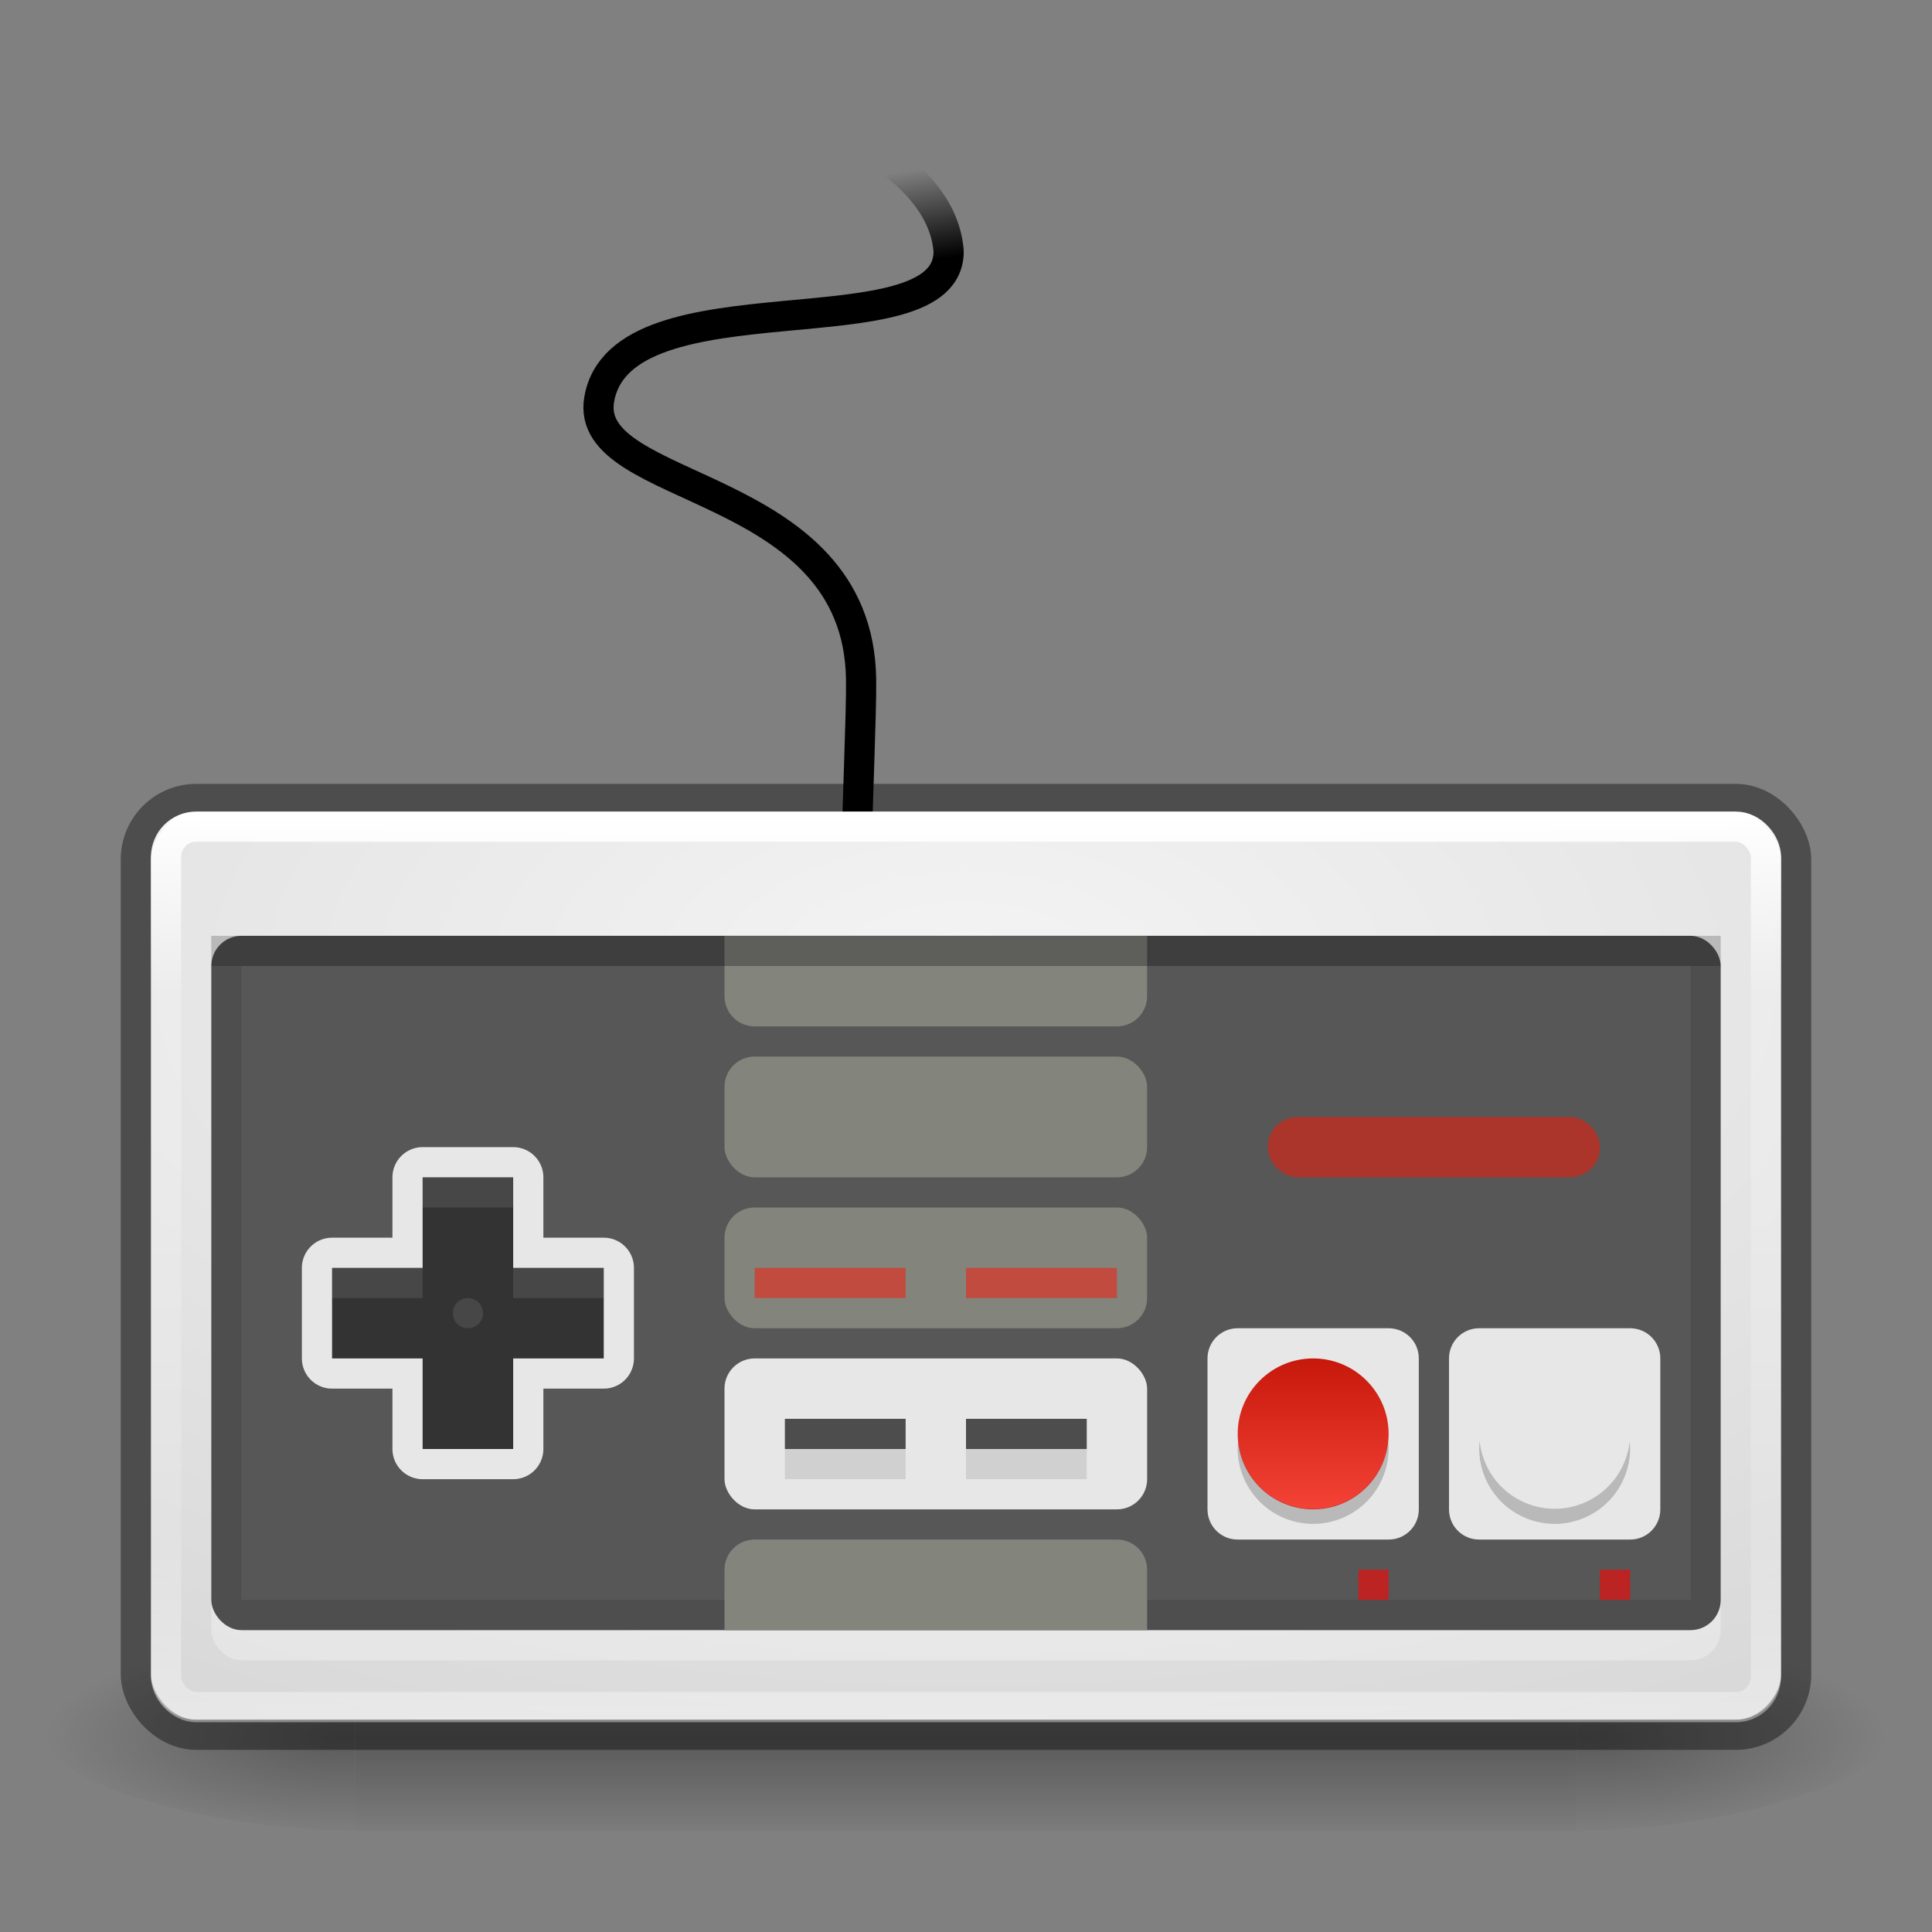 <svg xmlns="http://www.w3.org/2000/svg" xmlns:svg="http://www.w3.org/2000/svg" xmlns:xlink="http://www.w3.org/1999/xlink" id="svg4117" width="64" height="64" version="1.1"><rect width="100%" height="100%" fill="#808080" stroke="none"/><defs id="defs4119"><linearGradient id="linearGradient4410"><stop id="stop4412" offset="0" stop-color="#000" stop-opacity="1"/><stop id="stop4414" offset="1" stop-color="#000" stop-opacity="0"/></linearGradient><linearGradient id="linearGradient4295"><stop id="stop4297" offset="0" stop-color="#f44336" stop-opacity="1"/><stop id="stop4299" offset="1" stop-color="#c6180b" stop-opacity="1"/></linearGradient><linearGradient id="linearGradient3924"><stop id="stop3926" offset="0" stop-color="#fff" stop-opacity="1"/><stop id="stop3928" offset=".2" stop-color="#fff" stop-opacity=".235"/><stop id="stop3930" offset=".8" stop-color="#fff" stop-opacity=".157"/><stop id="stop3932" offset="1" stop-color="#fff" stop-opacity=".392"/></linearGradient><filter id="filter3831" color-interpolation-filters="sRGB"><feGaussianBlur id="feGaussianBlur3833" stdDeviation=".637"/></filter><clipPath id="clipPath3823"><path id="path3825" fill="#fff" fill-opacity="1" stroke="none" d="M 108.812,58 C 107.254,58 106,59.254 106,60.812 l 0,24.375 C 106,86.746 107.254,88 108.812,88 l 24.375,0 C 134.746,88 136,86.746 136,85.188 l 0,-24.375 C 136,59.254 134.746,58 133.188,58 l -24.375,0 z m 7.188,4.5 10,0 0,8.75 5,0 -10,13.75 -10,-13.75 5,0 0,-8.75 z"/></clipPath><linearGradient id="linearGradient3812" x1="65.263" x2="65.263" y1="64.205" y2="50.069" gradientTransform="matrix(0.625,0,0,0.625,78.5,32.25)" gradientUnits="userSpaceOnUse" xlink:href="#linearGradient5010"/><filter id="filter3806" color-interpolation-filters="sRGB"><feGaussianBlur id="feGaussianBlur3808" stdDeviation="1.2"/></filter><linearGradient id="linearGradient3788" x1="70" x2="70" y1="54" y2="75.095" gradientTransform="translate(0,4)" gradientUnits="userSpaceOnUse" xlink:href="#linearGradient3737"/><linearGradient id="linearGradient3773" x1="56" x2="88" y1="72" y2="72" gradientTransform="matrix(0.938,0,0,0.938,-140.5,3.5)" gradientUnits="userSpaceOnUse" xlink:href="#linearGradient3778"/><linearGradient id="linearGradient3832" x1="65.263" x2="65.263" y1="64.205" y2="50.069" gradientTransform="matrix(0.625,0,0,0.625,28.5,31.25)" gradientUnits="userSpaceOnUse" xlink:href="#linearGradient3737"/><filter id="filter3174" color-interpolation-filters="sRGB"><feGaussianBlur id="feGaussianBlur3176" stdDeviation="1.71"/></filter><linearGradient id="linearGradient3737"><stop id="stop3739" offset="0" stop-color="#fff" stop-opacity="1"/><stop id="stop3741" offset="1" stop-color="#fff" stop-opacity="0"/></linearGradient><linearGradient id="ButtonShadow" x1="45.448" x2="45.448" y1="92.54" y2="7.017" gradientTransform="scale(1.006,0.994)" gradientUnits="userSpaceOnUse"><stop id="stop3750" offset="0" stop-color="#000" stop-opacity="1"/><stop id="stop3752" offset="1" stop-color="#000" stop-opacity=".588"/></linearGradient><linearGradient id="linearGradient5010"><stop id="stop5012" offset="0" stop-color="#000" stop-opacity="1"/><stop id="stop5014" offset="1" stop-color="#000" stop-opacity="0"/></linearGradient><linearGradient id="linearGradient3778"><stop id="stop3780" offset="0" stop-color="#499119" stop-opacity="1"/><stop id="stop3782" offset="1" stop-color="#8fd625" stop-opacity="1"/></linearGradient><linearGradient id="linearGradient3084" x1="24" x2="24" y1="5" y2="43" gradientTransform="matrix(1.432,0,0,0.788,-2.378,23.049)" gradientUnits="userSpaceOnUse" xlink:href="#linearGradient3924"/><linearGradient id="linearGradient2867-449-88-871-390-598-476-591-434-148-57-177-641-289-620-227-114-444-680-744-4-8-69-5-4-8-426-2-9-1-4-965"><stop id="stop4036" offset="0" stop-color="#f4f4f4" stop-opacity="1"/><stop id="stop4040" offset="1" stop-color="#d0d0d0" stop-opacity="1"/></linearGradient><radialGradient id="radialGradient3309" cx="20.931" cy="8.45" r="20" fx="20.931" fy="8.45" gradientTransform="matrix(2.622843e-8,1.798,-3.338,-3.3120209e-8,60.202,-69.994)" gradientUnits="userSpaceOnUse" xlink:href="#linearGradient2867-449-88-871-390-598-476-591-434-148-57-177-641-289-620-227-114-444-680-744-4-8-69-5-4-8-426-2-9-1-4-965"/><linearGradient id="linearGradient4416" x1="23.535" x2="24" y1="6" y2="3" gradientTransform="matrix(-1,0,0,1,51.924,3)" gradientUnits="userSpaceOnUse" xlink:href="#linearGradient4410"/><radialGradient id="radialGradient5934" cx="605.714" cy="486.648" r="117.143" fx="605.714" fy="486.648" gradientTransform="matrix(-0.063,0,0,0.021,46.705,34.451)" gradientUnits="userSpaceOnUse" xlink:href="#linearGradient4410"/><linearGradient id="linearGradient5931" x1="302.857" x2="302.857" y1="366.648" y2="609.505" gradientTransform="matrix(0.063,0,0,0.021,1.283,34.451)" gradientUnits="userSpaceOnUse" xlink:href="#linearGradient5048"/><linearGradient id="linearGradient5048"><stop id="stop5050" offset="0" stop-color="#000" stop-opacity="0"/><stop id="stop5056" offset=".5" stop-color="#000" stop-opacity="1"/><stop id="stop5052" offset="1" stop-color="#000" stop-opacity="0"/></linearGradient><radialGradient id="radialGradient5928" cx="605.714" cy="486.648" r="117.143" fx="605.714" fy="486.648" gradientTransform="matrix(0.063,0,0,0.021,1.295,34.451)" gradientUnits="userSpaceOnUse" xlink:href="#linearGradient4410"/><linearGradient id="linearGradient4486" x1="31" x2="35" y1="32" y2="32" gradientTransform="matrix(1.25,0,0,1.25,-90.75,-84.5)" gradientUnits="userSpaceOnUse" xlink:href="#linearGradient4295"/></defs><g id="layer2" display="none" transform="translate(-135.857,-15.05)"><path id="rect3745" fill="url(#ButtonShadow)" fill-opacity="1" fill-rule="nonzero" stroke="none" d="M 11,7 48,5 85,7 c 3.324,0 6,2.676 6,6 l 0,73 c 0,3.324 -2.676,6 -6,6 L 11,92 C 7.676,92 5,89.324 5,86 L 5,13 C 5,9.676 7.676,7 11,7 Z" filter="url(#filter3174)" opacity=".9"/></g><g id="layer4" display="none" transform="translate(-135.857,-15.05)"><rect id="rect3790" width="30" height="30" x="-86" y="56" fill="#000" fill-opacity="1" stroke="none" filter="url(#filter3806)" opacity=".6" rx="2.813" ry="2.813" transform="matrix(0,-1,1,0,0,4)"/><rect id="rect2993" width="30" height="30" x="-88" y="56" fill="url(#linearGradient3773)" fill-opacity="1" stroke="none" rx="2.813" ry="2.813" transform="matrix(0,-1,1,0,0,0)"/><path id="rect3775" fill="url(#linearGradient3788)" fill-opacity="1" stroke="none" d="M 58.812,58 C 57.254,58 56,59.254 56,60.812 l 0,24.375 c 0,0.873 0.411,1.641 1.031,2.156 C 57.028,87.29 57,87.242 57,87.188 l 0,-24.375 C 57,61.254 58.171,60 59.625,60 l 22.75,0 C 83.829,60 85,61.254 85,62.812 l 0,24.375 c 0,0.055 -0.028,0.102 -0.031,0.156 C 85.589,86.829 86,86.061 86,85.188 l 0,-24.375 C 86,59.254 84.746,58 83.188,58 l -24.375,0 z" opacity=".5"/><path id="path3810" fill="url(#linearGradient3812)" fill-opacity="1" fill-rule="nonzero" stroke="none" d="m 116,63.5 0,8.75 -5,0 10,13.75 10,-13.75 -5,0 0,-8.75 -10,0 z" clip-path="url(#clipPath3823)" display="inline" filter="url(#filter3831)" opacity=".6" transform="translate(-50,0)"/><path id="path4278" fill="url(#linearGradient3832)" fill-opacity="1" fill-rule="nonzero" stroke="none" d="m 66,62.5 0,8.75 -5,0 10,13.75 10,-13.75 -5,0 0,-8.75 -10,0 z" display="inline"/></g><g id="g5936" opacity=".3" transform="matrix(1.333,0,0,1.333,-3.333e-4,-2)"><path id="path5387" fill="url(#radialGradient5934)" fill-opacity="1" fill-rule="nonzero" stroke="none" stroke-width="1" d="m 8.825,42 c 0,0 0,5 0,5 C 5.588,47.009 1,45.88 1,44.5 c 0,-1.38 3.612,-2.5 7.825,-2.5 l 0,0 z" display="inline" overflow="visible" visibility="visible" style="marker:none"/><rect id="rect5373" width="30.35" height="5" x="8.825" y="42" fill="url(#linearGradient5931)" fill-opacity="1" fill-rule="nonzero" stroke="none" stroke-width="1" display="inline" overflow="visible" visibility="visible" style="marker:none"/><path id="path5375" fill="url(#radialGradient5928)" fill-opacity="1" fill-rule="nonzero" stroke="none" stroke-width="1" d="m 39.175,42 c 0,0 0,5 0,5 3.237,0.009 7.825,-1.12 7.825,-2.5 0,-1.38 -3.612,-2.5 -7.825,-2.5 l 0,0 z" display="inline" overflow="visible" visibility="visible" style="marker:none"/></g><path id="path4408" fill="none" fill-rule="evenodd" stroke="url(#linearGradient4416)" stroke-linecap="butt" stroke-linejoin="miter" stroke-opacity="1" stroke-width="1" d="m 28.389,28 c 0,-1.149 0.151,-4.362 0.136,-5.492 -0.087,-6.681 -9.228,-6.093 -8.675,-9.281 0.736,-4.247 11.621,-1.458 11.574,-4.914 -0.403,-5.202 -14,-7 -14,-7"/><rect id="rect5505" width="54" height="30" x="5" y="-56.967" fill="url(#radialGradient3309)" fill-opacity="1" fill-rule="nonzero" stroke="none" stroke-width="1" color="#000" display="inline" enable-background="accumulate" overflow="visible" rx="1.5" ry="1.5" transform="scale(1,-1)" visibility="visible" style="marker:none"/><rect stroke-linejoin="round" style="marker:none" id="rect5505-21" width="55" height="31" x="4.5" y="26.467" fill="none" fill-opacity="1" fill-rule="nonzero" stroke="#000" stroke-dasharray="none" stroke-dashoffset="0" stroke-linecap="round" stroke-miterlimit="4" stroke-opacity="1" stroke-width="1" color="#000" display="inline" enable-background="accumulate" opacity=".4" overflow="visible" rx="2" ry="2" visibility="visible"/><rect id="rect4439" width="50" height="23" x="7" y="32" fill="#fff" fill-opacity="1" stroke="none" stroke-dasharray="none" stroke-linecap="round" stroke-linejoin="miter" stroke-miterlimit="4" stroke-opacity="1" stroke-width="2" opacity=".3" rx="1" ry="1"/><rect id="rect6741-2" width="53" height="29.167" x="5.5" y="27.384" fill="none" stroke="url(#linearGradient3084)" stroke-dasharray="none" stroke-dashoffset="0" stroke-linecap="round" stroke-linejoin="round" stroke-miterlimit="4" stroke-opacity="1" stroke-width="1" rx="1" ry="1"/><rect id="rect4263" width="50" height="23" x="7" y="31" fill="#575757" fill-opacity="1" stroke="none" stroke-dasharray="none" stroke-linecap="round" stroke-linejoin="miter" stroke-miterlimit="4" stroke-opacity="1" stroke-width="2" opacity="1" rx="1" ry="1"/><path id="rect4267" fill="#83847c" fill-opacity="1" stroke="none" stroke-dasharray="none" stroke-linecap="round" stroke-linejoin="miter" stroke-miterlimit="4" stroke-opacity="1" stroke-width="1" d="m 24,31 0,1 0,1 c 0,0.554 0.446,1 1,1 l 12,0 c 0.554,0 1,-0.446 1,-1 l 0,-1 0,-1 -1,0 -12,0 z" opacity="1"/><rect id="rect4265" width="49" height="22" x="7.5" y="31.5" fill="none" fill-opacity="1" stroke="#000" stroke-dasharray="none" stroke-linecap="round" stroke-linejoin="miter" stroke-miterlimit="4" stroke-opacity="1" stroke-width="1" opacity=".1" rx=".5" ry=".5"/><rect id="rect4232" width="14" height="5" x="24" y="45" fill="#e7e7e7" fill-opacity="1" stroke="none" stroke-dasharray="none" stroke-linecap="round" stroke-linejoin="miter" stroke-miterlimit="4" stroke-opacity="1" stroke-width="2" opacity="1" rx="1" ry="1"/><path id="path4320" fill="none" fill-opacity="1" stroke="#e7e7e7" stroke-dasharray="none" stroke-linecap="round" stroke-linejoin="round" stroke-miterlimit="4" stroke-opacity="1" stroke-width="2" d="m 14,39 0,3 -3,0 0,3 3,0 0,3 3,0 0,-3 3,0 0,-3 -3,0 0,-3 -3,0 z" opacity="1"/><path id="rect4280" fill="#333" fill-opacity="1" stroke="none" stroke-dasharray="none" stroke-linecap="round" stroke-linejoin="miter" stroke-miterlimit="4" stroke-opacity="1" stroke-width="1" d="m 14,39 0,3 -3,0 0,3 3,0 0,3 3,0 0,-3 3,0 0,-3 -3,0 0,-3 -3,0 z" opacity="1"/><g id="g4246" transform="translate(-1,-2)"><path id="path4315" fill="#e7e7e7" fill-opacity="1" stroke="none" stroke-dasharray="none" stroke-linecap="round" stroke-linejoin="miter" stroke-miterlimit="4" stroke-opacity="1" stroke-width="1" d="m 42,46 5,0 c 0.554,0 1,0.446 1,1 l 0,5 c 0,0.554 -0.446,1 -1,1 l -5,0 c -0.554,0 -1,-0.446 -1,-1 l 0,-5 c 0,-0.554 0.446,-1 1,-1 z" opacity="1"/><circle id="path4291" cx="-49.5" cy="-44.5" r="2.5" fill="url(#linearGradient4486)" fill-opacity="1" stroke="none" stroke-dasharray="none" stroke-linecap="round" stroke-linejoin="miter" stroke-miterlimit="4" stroke-opacity="1" stroke-width="1" opacity="1" transform="matrix(0,-1,-1,0,0,0)"/><path id="path4465" fill="#000" fill-opacity="1" stroke="none" stroke-dasharray="none" stroke-linecap="round" stroke-linejoin="miter" stroke-miterlimit="4" stroke-opacity="1" stroke-width="1" d="m 44.5,52.48 a 2.5,2.5 0 0 1 -2.5,-2.5 2.5,2.5 0 0 1 0.014,-0.256 A 2.5,2.5 0 0 0 44.5,51.98 2.5,2.5 0 0 0 46.986,49.74 2.5,2.5 0 0 1 47,49.98 a 2.5,2.5 0 0 1 -2.5,2.5 z" opacity=".2"/></g><rect id="rect4228" width="14" height="4" x="24" y="35" fill="#83847c" fill-opacity="1" stroke="none" stroke-dasharray="none" stroke-linecap="round" stroke-linejoin="miter" stroke-miterlimit="4" stroke-opacity="1" stroke-width="2" opacity="1" rx="1" ry="1"/><rect id="rect4324" width="4" height="1" x="26" y="47" fill="#4d4d4d" fill-opacity="1" stroke="none" stroke-dasharray="none" stroke-linecap="round" stroke-linejoin="round" stroke-miterlimit="4" stroke-opacity="1" stroke-width="2" opacity="1"/><rect id="rect4326" width="4" height="1" x="32" y="47" fill="#4d4d4d" fill-opacity="1" stroke="none" stroke-dasharray="none" stroke-linecap="round" stroke-linejoin="round" stroke-miterlimit="4" stroke-opacity="1" stroke-width="2" opacity="1"/><rect id="rect4350" width="11" height="2" x="42" y="37" fill="#ff1200" fill-opacity="1" stroke="none" stroke-dasharray="none" stroke-linecap="round" stroke-linejoin="round" stroke-miterlimit="4" stroke-opacity="1" stroke-width=".5" opacity=".5" rx="1" ry=".969"/><path id="path4441" fill="none" fill-rule="evenodd" stroke="#000" stroke-linecap="butt" stroke-linejoin="miter" stroke-opacity="1" stroke-width="1" d="m 7,31.5 50,0" opacity=".2"/><rect id="rect4230" width="14" height="4" x="24" y="40" fill="#83847c" fill-opacity="1" stroke="none" stroke-dasharray="none" stroke-linecap="round" stroke-linejoin="miter" stroke-miterlimit="4" stroke-opacity="1" stroke-width="2" opacity="1" rx="1" ry="1"/><path id="path4236" fill="#83847c" fill-opacity="1" stroke="none" stroke-dasharray="none" stroke-linecap="round" stroke-linejoin="miter" stroke-miterlimit="4" stroke-opacity="1" stroke-width="1" d="m 24,54 0,-1 0,-1 c 0,-0.554 0.446,-1 1,-1 l 12,0 c 0.554,0 1,0.446 1,1 l 0,1 0,1 -1,0 -12,0 z" opacity="1"/><rect id="rect4238" width="5" height="1" x="25" y="42" fill="#ff1200" fill-opacity="1" stroke="none" stroke-dasharray="none" stroke-linecap="round" stroke-linejoin="round" stroke-miterlimit="4" stroke-opacity="1" stroke-width=".5" opacity=".5"/><rect id="rect4240" width="5" height="1" x="32" y="42" fill="#ff1200" fill-opacity="1" stroke="none" stroke-dasharray="none" stroke-linecap="round" stroke-linejoin="round" stroke-miterlimit="4" stroke-opacity="1" stroke-width=".5" opacity=".5"/><rect id="rect4242" width="4" height="1" x="26" y="48" fill="#000" fill-opacity="1" stroke="none" stroke-dasharray="none" stroke-linecap="round" stroke-linejoin="round" stroke-miterlimit="4" stroke-opacity="1" stroke-width="2" opacity=".1"/><rect id="rect4244" width="4" height="1" x="32" y="48" fill="#000" fill-opacity="1" stroke="none" stroke-dasharray="none" stroke-linecap="round" stroke-linejoin="round" stroke-miterlimit="4" stroke-opacity="1" stroke-width="2" opacity=".1"/><use id="use4250" width="100%" height="100%" x="0" y="0" transform="translate(8,0)" xlink:href="#g4246"/><rect id="rect4252" width="1" height="1" x="45" y="52" fill="red" fill-opacity="1" stroke="none" stroke-dasharray="none" stroke-linecap="round" stroke-linejoin="miter" stroke-miterlimit="4" stroke-opacity="1" stroke-width="2" opacity=".6"/><rect id="rect4254" width="1" height="1" x="53" y="52" fill="red" fill-opacity="1" stroke="none" stroke-dasharray="none" stroke-linecap="round" stroke-linejoin="miter" stroke-miterlimit="4" stroke-opacity="1" stroke-width="2" opacity=".6"/><path id="path4296" fill="#fff" fill-opacity="1" stroke="none" stroke-dasharray="none" stroke-linecap="round" stroke-linejoin="miter" stroke-miterlimit="4" stroke-opacity="1" stroke-width="1" d="m 14,39 0,1 3,0 0,-1 -3,0 z m -3,3 0,1 3,0 0,-1 -3,0 z m 6,0 0,1 3,0 0,-1 -3,0 z" opacity=".1"/><circle id="path4301" cx="15.5" cy="43.5" r=".5" fill="#fff" fill-opacity="1" stroke="none" stroke-dasharray="none" stroke-linecap="round" stroke-linejoin="miter" stroke-miterlimit="4" stroke-opacity="1" stroke-width="2" opacity=".1"/></svg>